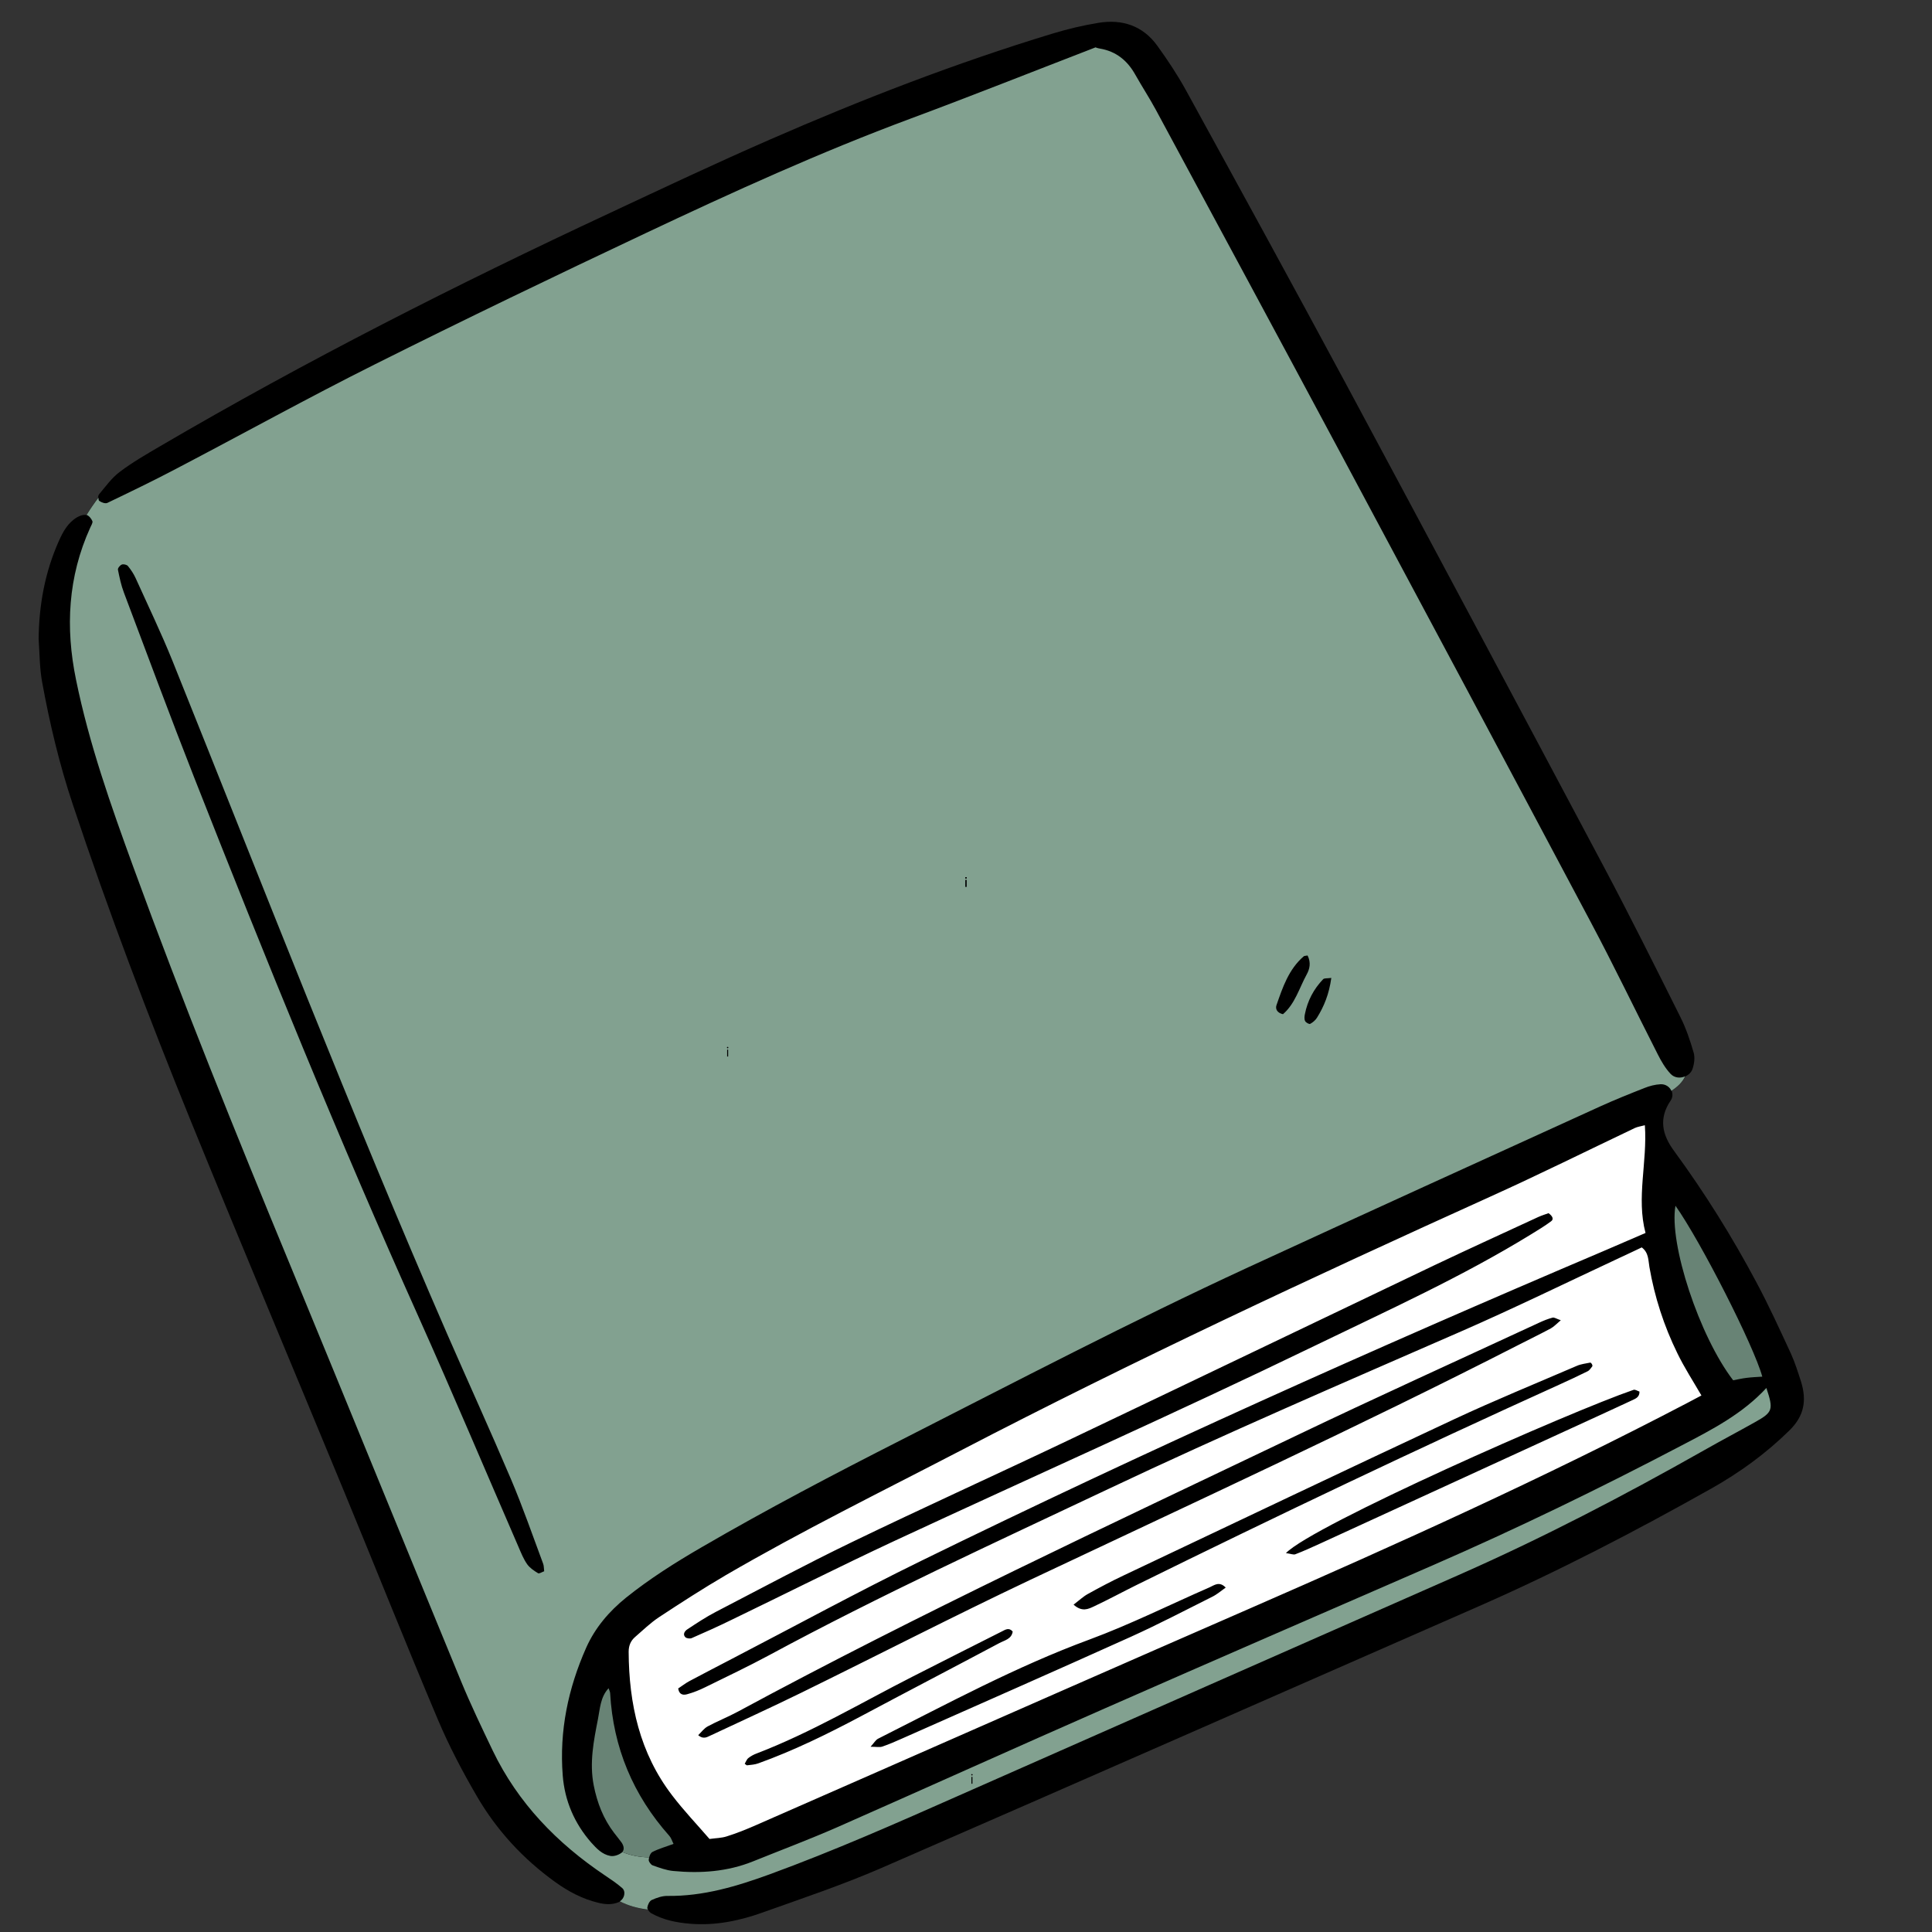 <svg xmlns="http://www.w3.org/2000/svg" xmlns:xlink="http://www.w3.org/1999/xlink" width="200" zoomAndPan="magnify" viewBox="0 0 150 150" height="200" preserveAspectRatio="xMidYMid meet" version="1.0"><rect x="0" y="0" width="150" height="150" fill="#333333" stroke="none"/><defs><g/><clipPath id="12cfc8d592"><path d="M 3 1.273 L 140.25 1.273 L 140.25 149.773 L 3 149.773 Z M 3 1.273 " clip-rule="nonzero"/></clipPath></defs><g clip-path="url(#12cfc8d592)"><path fill="#000000" d="M 138.945 111.043 C 137.117 112.844 135.074 114.328 132.859 115.574 C 126.98 118.879 121.004 121.992 114.82 124.707 C 99.355 131.484 83.906 138.297 68.43 145.031 C 65.426 146.336 62.309 147.379 59.227 148.48 C 57.418 149.129 55.539 149.52 53.586 149.359 C 52.523 149.273 51.5 149.066 50.57 148.547 C 50.477 148.496 50.367 148.379 50.316 148.273 C 49.543 148.172 48.809 147.977 48.145 147.633 C 48.121 147.645 48.102 147.66 48.07 147.668 C 47.531 147.906 46.98 147.863 46.434 147.727 C 45.215 147.43 44.125 146.855 43.113 146.125 C 40.617 144.332 38.566 142.109 37.023 139.457 C 35.906 137.543 34.867 135.562 34 133.516 C 31.523 127.652 29.172 121.746 26.742 115.863 C 22.781 106.27 18.754 96.703 14.84 87.098 C 11.535 78.965 8.418 70.77 5.648 62.445 C 4.609 59.332 3.852 56.148 3.266 52.93 C 3.07 51.844 3.078 50.711 3 49.609 C 3.027 46.973 3.484 44.445 4.559 42.027 C 4.891 41.277 5.273 40.578 6 40.152 C 6.203 40.039 6.484 39.938 6.688 39.988 C 6.695 39.988 6.695 39.988 6.703 39.996 C 6.992 39.539 7.285 39.086 7.617 38.656 C 7.617 38.555 7.641 38.445 7.684 38.387 C 8.195 37.777 8.672 37.105 9.301 36.633 C 10.281 35.891 11.363 35.27 12.43 34.645 C 23.754 28.016 35.445 22.09 47.336 16.543 C 51.477 14.605 55.621 12.648 59.812 10.82 C 66.957 7.699 74.215 4.891 81.676 2.621 C 82.852 2.262 84.066 1.973 85.277 1.773 C 87.133 1.469 88.734 1.996 89.859 3.559 C 90.652 4.66 91.41 5.797 92.066 6.988 C 96.23 14.57 100.387 22.16 104.488 29.781 C 111.184 42.25 117.844 54.738 124.488 67.234 C 126.547 71.109 128.504 75.039 130.465 78.965 C 130.906 79.844 131.223 80.789 131.496 81.73 C 131.605 82.113 131.539 82.598 131.41 82.984 C 131.316 83.258 131.102 83.461 130.848 83.566 C 130.645 84.023 130.25 84.395 129.781 84.691 C 129.879 84.922 129.875 85.203 129.707 85.449 C 128.77 86.836 129.043 88.098 129.969 89.352 C 132.348 92.598 134.477 96.008 136.367 99.559 C 137.328 101.352 138.172 103.207 139.031 105.059 C 139.363 105.785 139.602 106.559 139.848 107.32 C 140.273 108.738 140.078 109.93 138.945 111.043 Z M 138.945 111.043 " fill-opacity="1" fill-rule="nonzero"/></g><path fill="#82a190" d="M 137.141 107.762 C 135.301 109.762 132.934 110.988 130.586 112.211 C 124.23 115.547 117.777 118.68 111.199 121.547 C 102.746 125.227 94.297 128.891 85.863 132.602 C 78.898 135.66 71.965 138.793 65.008 141.863 C 62.859 142.805 60.656 143.633 58.477 144.512 C 56.477 145.32 54.387 145.465 52.27 145.262 C 51.73 145.211 51.195 145.012 50.668 144.824 C 50.531 144.773 50.359 144.535 50.367 144.398 C 50.375 144.34 50.379 144.27 50.402 144.203 C 49.688 144.203 48.973 144.059 48.316 143.793 C 48.289 143.82 48.258 143.852 48.223 143.871 C 48 144.031 47.645 144.145 47.387 144.094 C 46.75 143.98 46.312 143.512 45.898 143.051 C 44.594 141.559 43.844 139.809 43.691 137.852 C 43.418 134.387 44.109 131.09 45.512 127.926 C 46.203 126.379 47.285 125.109 48.605 124.043 C 50.445 122.566 52.43 121.316 54.465 120.133 C 59.547 117.18 64.754 114.449 69.996 111.785 C 78.926 107.242 87.805 102.598 96.902 98.398 C 106.004 94.199 115.117 90.059 124.238 85.902 C 125.363 85.391 126.512 84.93 127.664 84.477 C 128.062 84.316 128.496 84.203 128.922 84.18 C 129.316 84.16 129.637 84.391 129.766 84.691 C 130.227 84.395 130.633 84.023 130.832 83.566 C 130.457 83.734 130.004 83.691 129.707 83.379 C 129.297 82.941 128.977 82.395 128.703 81.848 C 126.965 78.434 125.305 74.977 123.508 71.598 C 117.07 59.477 110.605 47.375 104.133 35.285 C 99.348 26.348 94.535 17.422 89.73 8.508 C 89.23 7.586 88.656 6.707 88.137 5.785 C 87.523 4.695 86.648 3.984 85.402 3.773 C 85.219 3.746 85.047 3.676 85.062 3.676 C 80.176 5.562 75.473 7.434 70.723 9.199 C 63.703 11.805 56.891 14.91 50.129 18.102 C 43.086 21.426 36.059 24.805 29.094 28.293 C 23.898 30.891 18.805 33.715 13.656 36.406 C 11.906 37.328 10.121 38.188 8.34 39.043 C 8.18 39.125 7.871 39.008 7.703 38.887 C 7.66 38.855 7.641 38.75 7.641 38.641 C 7.309 39.074 7.004 39.527 6.723 39.98 C 6.902 40.031 7.09 40.262 7.172 40.457 C 7.223 40.586 7.078 40.793 7.004 40.969 C 5.273 44.785 5.07 48.73 5.902 52.77 C 6.918 57.75 8.605 62.523 10.34 67.285 C 14.172 77.793 18.363 88.148 22.637 98.484 C 27.043 109.156 31.395 119.859 35.797 130.535 C 36.547 132.355 37.406 134.141 38.258 135.922 C 40.215 139.988 43.242 143.102 46.961 145.602 C 47.422 145.91 47.883 146.219 48.301 146.582 C 48.613 146.848 48.484 147.41 48.121 147.617 C 48.785 147.965 49.531 148.164 50.301 148.258 C 50.273 148.199 50.25 148.145 50.258 148.102 C 50.293 147.883 50.426 147.594 50.598 147.516 C 50.98 147.344 51.414 147.191 51.824 147.199 C 54.602 147.234 57.188 146.457 59.762 145.52 C 64.762 143.691 69.617 141.547 74.484 139.391 C 87.379 133.695 100.273 128 113.176 122.316 C 119.75 119.422 126.105 116.109 132.355 112.57 C 133.648 111.836 134.961 111.145 136.254 110.418 C 137.645 109.641 137.703 109.453 137.141 107.762 Z M 103.363 75.926 C 103.188 77.188 102.797 78.137 102.25 79.016 C 102.129 79.211 101.926 79.383 101.723 79.492 C 101.645 79.535 101.383 79.391 101.328 79.27 C 101.254 79.125 101.277 78.906 101.312 78.734 C 101.516 77.699 101.996 76.789 102.727 76.027 C 102.812 75.934 103.035 75.969 103.363 75.926 Z M 99.105 78.043 C 99.586 76.66 100.051 75.258 101.219 74.25 C 101.254 74.211 101.332 74.219 101.52 74.184 C 101.797 74.738 101.688 75.227 101.449 75.66 C 100.871 76.719 100.547 77.938 99.609 78.742 C 99.16 78.641 99.004 78.34 99.105 78.043 Z M 41.777 122.145 C 41.469 121.957 41.137 121.738 40.934 121.453 C 40.652 121.055 40.465 120.586 40.27 120.133 C 37.688 114.184 35.168 108.207 32.516 102.285 C 26.316 88.473 20.621 74.457 15.078 60.371 C 13.203 55.602 11.422 50.789 9.617 46 C 9.402 45.434 9.277 44.828 9.156 44.23 C 9.133 44.113 9.32 43.883 9.457 43.832 C 9.59 43.781 9.848 43.84 9.934 43.949 C 10.164 44.23 10.375 44.547 10.527 44.879 C 11.492 47.016 12.512 49.133 13.391 51.309 C 20.414 68.789 27.223 86.355 34.742 103.625 C 36.375 107.363 38.07 111.074 39.664 114.824 C 40.582 116.984 41.348 119.203 42.168 121.402 C 42.234 121.566 42.219 121.762 42.25 121.992 C 42.082 122.051 41.867 122.199 41.777 122.145 Z M 41.777 122.145 " fill-opacity="1" fill-rule="nonzero"/><path fill="#ffffff" d="M 132.098 108.344 C 131.719 108.539 131.352 108.738 130.984 108.934 C 119.906 114.73 108.52 119.867 97.07 124.867 C 87.434 129.07 77.816 133.305 68.191 137.535 C 64.965 138.953 61.738 140.371 58.508 141.785 C 57.828 142.078 57.137 142.352 56.43 142.574 C 56.031 142.707 55.59 142.707 55.086 142.777 C 54.105 141.641 53.078 140.566 52.184 139.391 C 49.668 136.109 48.828 132.289 48.809 128.242 C 48.809 127.77 48.965 127.395 49.305 127.098 C 49.91 126.574 50.496 126.004 51.16 125.562 C 52.863 124.441 54.582 123.332 56.34 122.301 C 62.281 118.844 68.441 115.812 74.539 112.645 C 88.047 105.621 101.832 99.191 115.699 92.91 C 119.477 91.203 123.191 89.359 126.93 87.578 C 127.133 87.484 127.371 87.449 127.707 87.363 C 127.91 90.23 127.031 92.98 127.758 95.727 C 126.562 96.242 125.551 96.684 124.535 97.117 C 106.66 104.715 88.938 112.656 71.488 121.199 C 66.543 123.621 61.711 126.254 56.816 128.797 C 55.723 129.367 54.617 129.938 53.527 130.52 C 53.215 130.684 52.934 130.914 52.652 131.094 C 52.746 131.629 53.094 131.613 53.367 131.535 C 53.836 131.406 54.305 131.219 54.746 131 C 56.414 130.18 58.086 129.387 59.727 128.504 C 68.336 123.855 77.219 119.781 86.059 115.602 C 95.113 111.316 104.32 107.352 113.508 103.34 C 117.641 101.531 121.703 99.543 125.797 97.633 C 126.359 97.375 126.914 97.109 127.465 96.848 C 128.012 97.258 127.969 97.852 128.062 98.383 C 128.465 100.711 129.188 102.941 130.227 105.059 C 130.762 106.168 131.434 107.199 132.098 108.344 Z M 120.227 94.191 C 119.996 94.277 119.707 94.363 119.43 94.488 C 116.738 95.734 114.035 96.965 111.355 98.238 C 101.875 102.762 92.406 107.32 82.918 111.836 C 77.332 114.496 71.703 117.043 66.141 119.73 C 62.574 121.453 59.09 123.324 55.578 125.145 C 54.812 125.543 54.09 126.023 53.367 126.5 C 53.18 126.621 52.984 126.875 53.203 127.105 C 53.297 127.207 53.562 127.242 53.699 127.184 C 54.719 126.738 55.734 126.285 56.738 125.793 C 60.969 123.75 65.168 121.633 69.426 119.645 C 80.297 114.59 91.266 109.719 102.062 104.492 C 107.742 101.738 113.492 99.141 118.875 95.832 C 119.402 95.508 119.93 95.191 120.422 94.824 C 120.66 94.66 120.535 94.406 120.227 94.191 Z M 54.207 134.719 C 54.594 135.051 54.871 134.883 55.145 134.754 C 57.488 133.652 59.855 132.578 62.188 131.434 C 68.125 128.523 74.008 125.492 79.988 122.66 C 92.68 116.664 105.434 110.793 117.93 104.402 C 118.754 103.98 119.59 103.574 120.406 103.137 C 120.652 103 120.852 102.777 121.18 102.504 C 120.852 102.395 120.672 102.266 120.543 102.301 C 120.188 102.395 119.844 102.531 119.504 102.691 C 113.168 105.629 106.805 108.508 100.504 111.527 C 86 118.457 71.43 125.254 57.281 132.895 C 56.523 133.305 55.707 133.625 54.949 134.035 C 54.668 134.184 54.457 134.48 54.207 134.719 Z M 83.352 124.586 C 84.016 125.176 84.5 124.922 84.93 124.723 C 86.051 124.195 87.141 123.605 88.242 123.059 C 99.109 117.707 110.043 112.492 121.086 107.492 C 121.812 107.164 122.543 106.824 123.262 106.465 C 123.414 106.391 123.516 106.219 123.625 106.082 C 123.652 106.047 123.625 105.953 123.594 105.902 C 123.566 105.852 123.496 105.781 123.457 105.793 C 123.113 105.867 122.742 105.902 122.418 106.047 C 119.242 107.414 116.031 108.727 112.902 110.188 C 104.336 114.191 95.801 118.262 87.254 122.309 C 86.309 122.754 85.379 123.246 84.457 123.758 C 84.109 123.949 83.797 124.246 83.352 124.586 Z M 67.59 135.617 C 68.039 135.617 68.293 135.676 68.5 135.605 C 69.027 135.426 69.531 135.207 70.043 134.977 C 75.969 132.348 81.902 129.742 87.805 127.078 C 89.938 126.113 92.02 125.023 94.117 123.973 C 94.484 123.793 94.805 123.512 95.164 123.258 C 94.664 122.746 94.289 123.07 93.914 123.238 C 90.805 124.598 87.762 126.117 84.586 127.293 C 78.883 129.395 73.574 132.27 68.176 134.992 C 67.988 135.086 67.871 135.309 67.59 135.617 Z M 99.84 120.582 C 100.238 120.637 100.43 120.73 100.57 120.672 C 101.203 120.43 101.824 120.148 102.438 119.867 C 109.41 116.668 116.371 113.473 123.344 110.273 C 124.469 109.754 125.594 109.242 126.711 108.719 C 126.98 108.594 127.297 108.48 127.289 108.043 C 127.137 107.996 126.949 107.859 126.82 107.91 C 121.914 109.59 101.934 118.418 99.84 120.582 Z M 57.82 136.938 C 57.898 136.992 57.957 137.059 58 137.059 C 58.289 137.023 58.602 137.008 58.875 136.906 C 61.609 135.922 64.215 134.645 66.777 133.285 C 70.371 131.367 73.984 129.488 77.578 127.574 C 77.98 127.355 78.539 127.266 78.625 126.672 C 78.336 126.336 78.062 126.523 77.793 126.66 C 75.484 127.824 73.168 128.992 70.859 130.168 C 66.848 132.211 62.973 134.516 58.75 136.137 C 58.52 136.223 58.297 136.34 58.102 136.496 C 57.973 136.598 57.914 136.785 57.82 136.938 Z M 57.82 136.938 " fill-opacity="1" fill-rule="nonzero"/><path fill="#688375" d="M 50.402 144.203 C 49.688 144.203 48.973 144.059 48.316 143.793 C 48.496 143.586 48.426 143.297 48.258 143.051 C 48.078 142.801 47.875 142.562 47.688 142.316 C 46.844 141.215 46.363 139.969 46.094 138.605 C 45.754 136.852 46.094 135.156 46.426 133.465 C 46.586 132.66 46.613 131.758 47.25 131.074 C 47.301 131.227 47.363 131.332 47.371 131.457 C 47.609 135.684 49.152 139.371 51.969 142.539 C 52.113 142.699 52.176 142.93 52.293 143.16 C 51.664 143.391 51.137 143.539 50.656 143.785 C 50.531 143.852 50.445 144.031 50.402 144.203 Z M 130.082 93.613 C 129.562 96.547 131.938 103.754 134.562 107.164 C 134.887 107.105 135.242 107.02 135.602 106.977 C 136.008 106.926 136.41 106.91 136.824 106.883 C 136.172 104.496 132.039 96.375 130.082 93.613 Z M 130.082 93.613 " fill-opacity="1" fill-rule="nonzero"/><g fill="#000000" fill-opacity="1"><g transform="translate(75.328, 138.487)"><g><path d="M 0.141 -0.641 C 0.117 -0.641 0.102 -0.645 0.094 -0.656 C 0.082 -0.664 0.078 -0.68 0.078 -0.703 C 0.078 -0.711 0.082 -0.723 0.094 -0.734 C 0.102 -0.742 0.117 -0.75 0.141 -0.75 C 0.148 -0.75 0.16 -0.742 0.172 -0.734 C 0.18 -0.723 0.188 -0.711 0.188 -0.703 C 0.188 -0.68 0.18 -0.664 0.172 -0.656 C 0.16 -0.645 0.148 -0.641 0.141 -0.641 Z M 0.094 0 L 0.094 -0.531 L 0.172 -0.531 L 0.172 0 Z M 0.094 0 "/></g></g></g><g fill="#000000" fill-opacity="1"><g transform="translate(74.866, 68.85)"><g><path d="M 0.141 -0.641 C 0.117 -0.641 0.102 -0.645 0.094 -0.656 C 0.082 -0.664 0.078 -0.68 0.078 -0.703 C 0.078 -0.711 0.082 -0.723 0.094 -0.734 C 0.102 -0.742 0.117 -0.75 0.141 -0.75 C 0.148 -0.75 0.16 -0.742 0.172 -0.734 C 0.18 -0.723 0.188 -0.711 0.188 -0.703 C 0.188 -0.68 0.18 -0.664 0.172 -0.656 C 0.16 -0.645 0.148 -0.641 0.141 -0.641 Z M 0.094 0 L 0.094 -0.531 L 0.172 -0.531 L 0.172 0 Z M 0.094 0 "/></g></g></g><g fill="#000000" fill-opacity="1"><g transform="translate(56.361, 82.028)"><g><path d="M 0.141 -0.641 C 0.117 -0.641 0.102 -0.645 0.094 -0.656 C 0.082 -0.664 0.078 -0.68 0.078 -0.703 C 0.078 -0.711 0.082 -0.723 0.094 -0.734 C 0.102 -0.742 0.117 -0.75 0.141 -0.75 C 0.148 -0.75 0.16 -0.742 0.172 -0.734 C 0.18 -0.723 0.188 -0.711 0.188 -0.703 C 0.188 -0.68 0.18 -0.664 0.172 -0.656 C 0.16 -0.645 0.148 -0.641 0.141 -0.641 Z M 0.094 0 L 0.094 -0.531 L 0.172 -0.531 L 0.172 0 Z M 0.094 0 "/></g></g></g><g fill="#000000" fill-opacity="1"><g transform="translate(74.866, 68.85)"><g><path d="M 0.141 -0.641 C 0.117 -0.641 0.102 -0.645 0.094 -0.656 C 0.082 -0.664 0.078 -0.68 0.078 -0.703 C 0.078 -0.711 0.082 -0.723 0.094 -0.734 C 0.102 -0.742 0.117 -0.75 0.141 -0.75 C 0.148 -0.75 0.16 -0.742 0.172 -0.734 C 0.18 -0.723 0.188 -0.711 0.188 -0.703 C 0.188 -0.68 0.18 -0.664 0.172 -0.656 C 0.16 -0.645 0.148 -0.641 0.141 -0.641 Z M 0.094 0 L 0.094 -0.531 L 0.172 -0.531 L 0.172 0 Z M 0.094 0 "/></g></g></g></svg>
